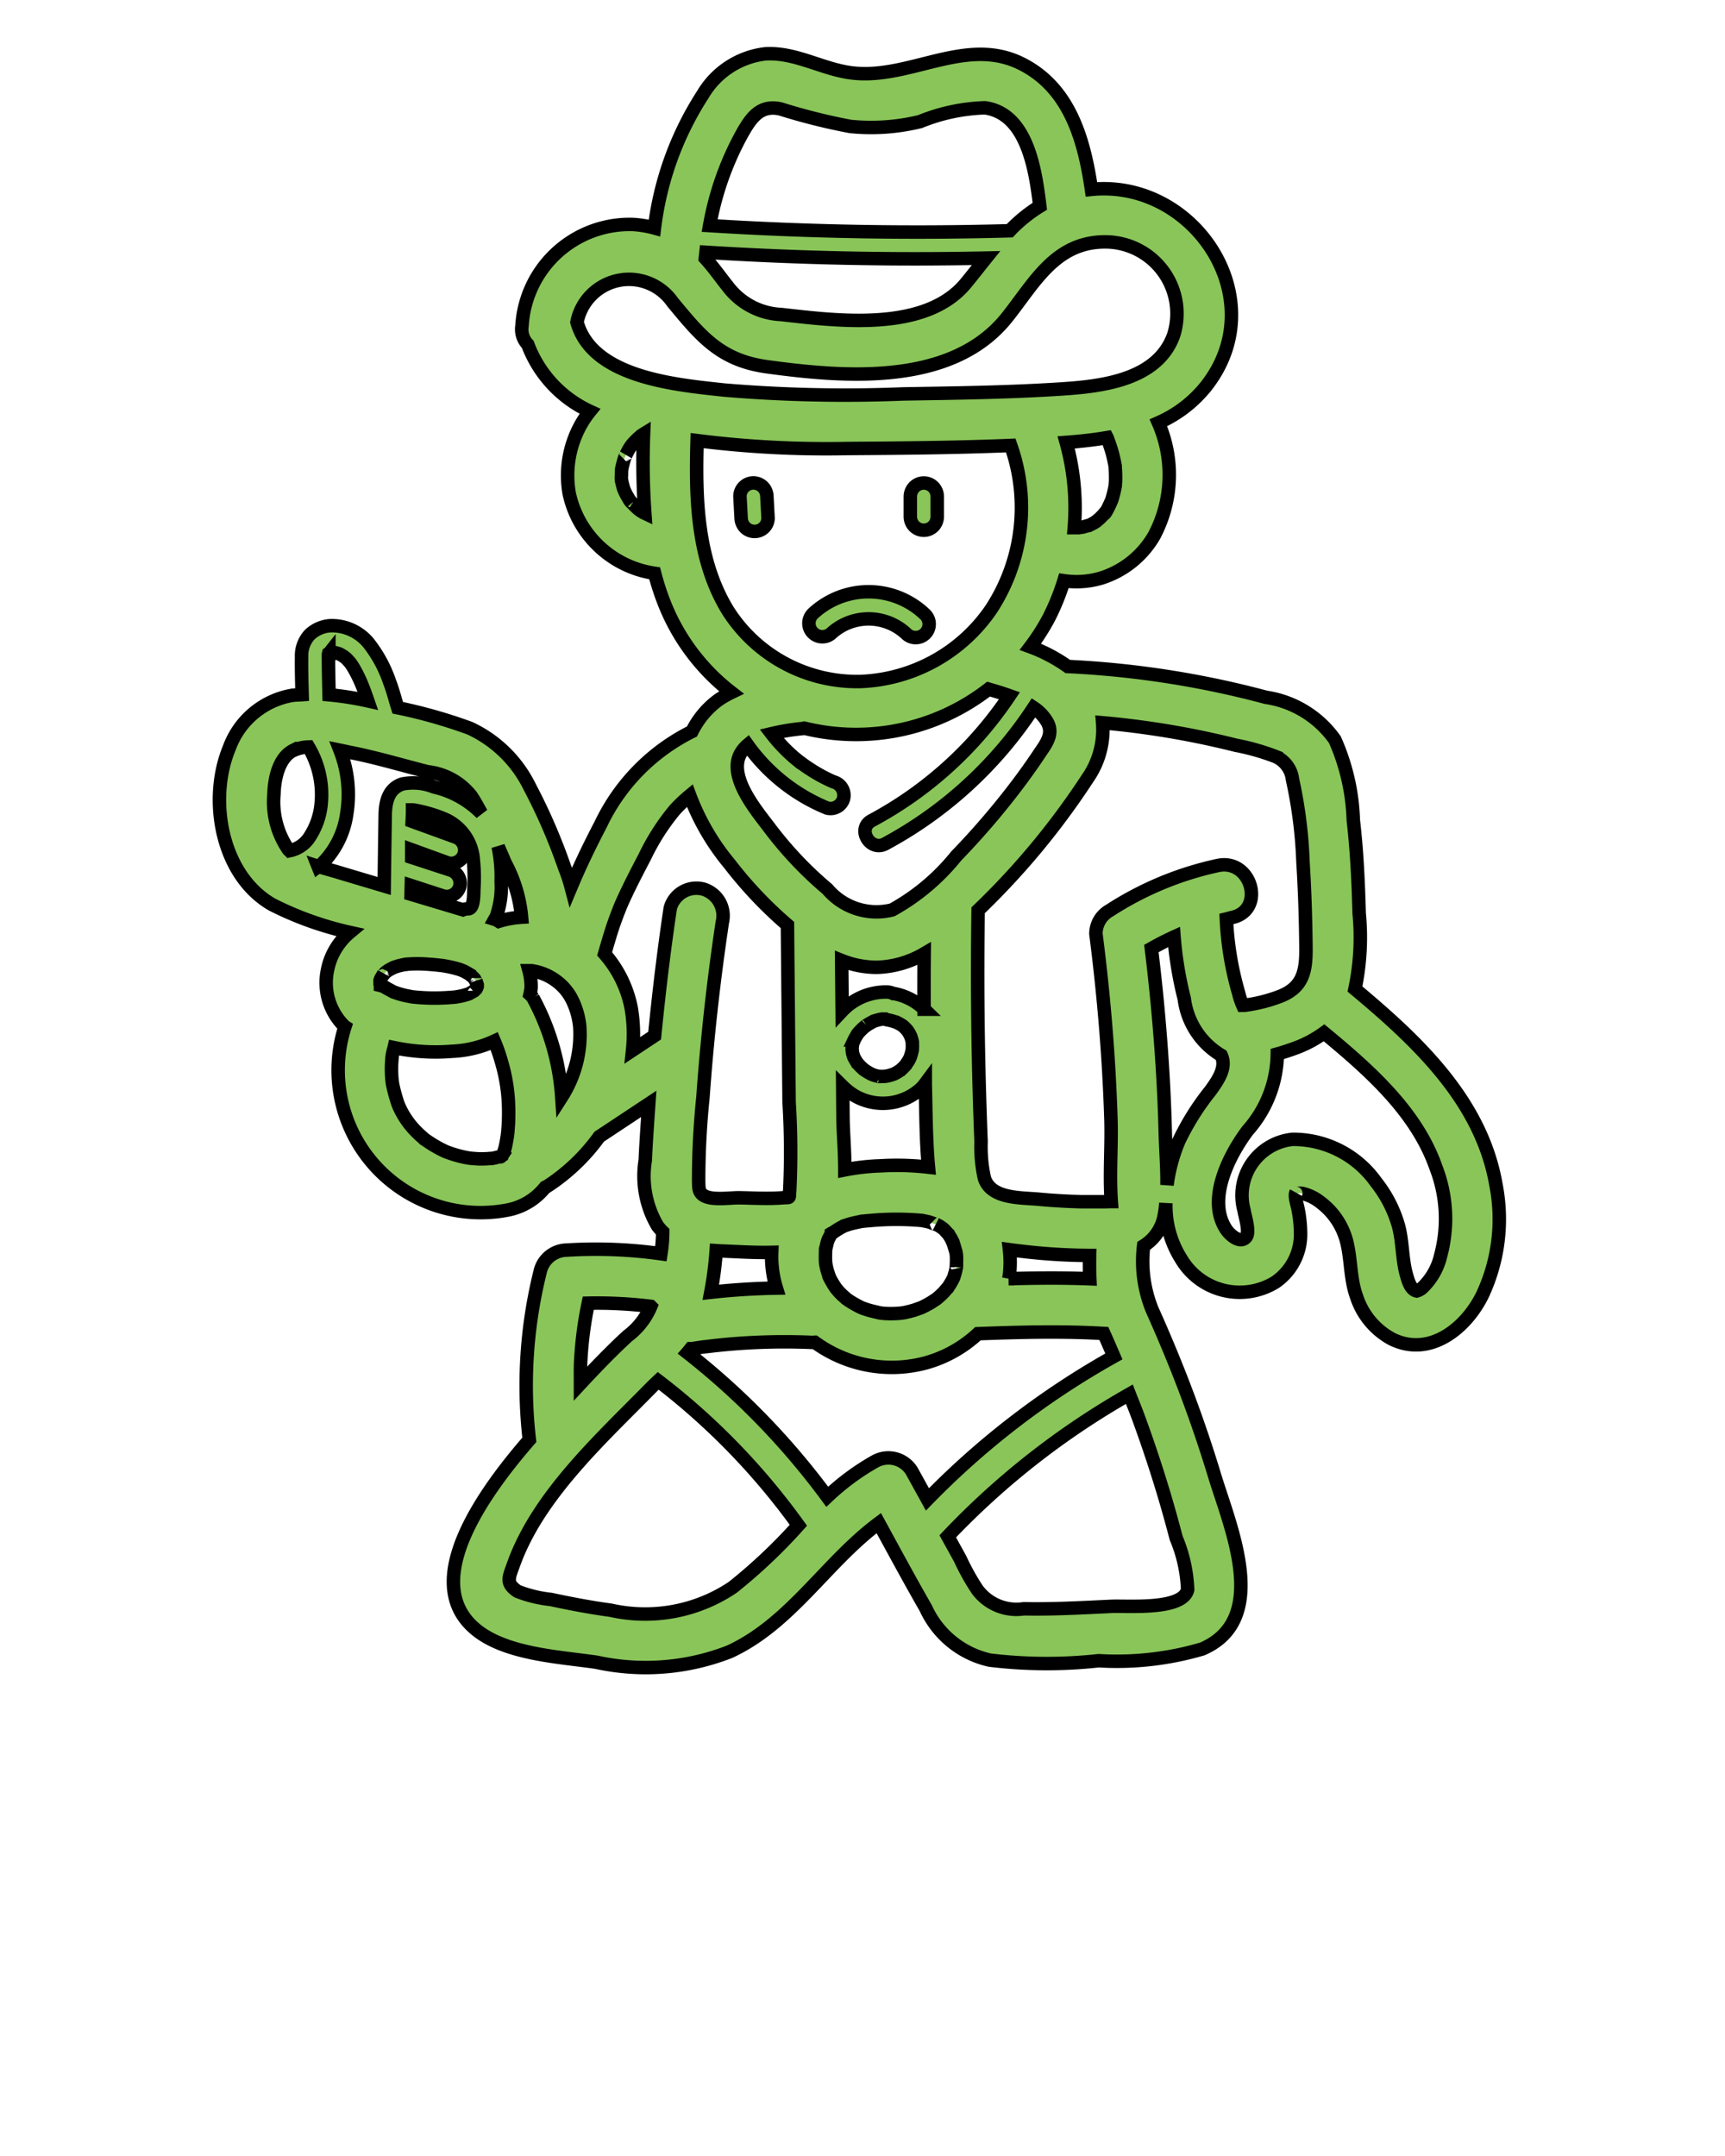 <svg xmlns="http://www.w3.org/2000/svg" viewBox="0 0 64 80" x="0px" y="0px"><g><path fill="#89C559" stroke="#000000" stroke-width="0.5" d="M48.33,44.285A1.73,1.73,0,0,1,49,44.62a2.63,2.63,0,0,1,.939,1.361c.2.7.139,1.448.392,2.134a2.75,2.75,0,0,0,1.314,1.573c1.417.693,2.764-.417,3.363-1.653a6.634,6.634,0,0,0,.493-4.08c-.54-3.108-2.912-5.321-5.23-7.257a9.29,9.29,0,0,0,.156-2.81c-.032-1.152-.083-2.3-.217-3.451a7.941,7.941,0,0,0-.685-2.992,3.816,3.816,0,0,0-2.557-1.571,34.753,34.753,0,0,0-7.352-1.143A5.912,5.912,0,0,0,38.229,24a7.846,7.846,0,0,0,.692-1.086,8.646,8.646,0,0,0,.552-1.365,3.217,3.217,0,0,0,1.361-.092,3.461,3.461,0,0,0,1.994-1.594,4.819,4.819,0,0,0,.15-4.175,4.642,4.642,0,0,0,1.78-1.37c2.507-3.21-.435-7.676-4.264-7.291-.269-1.838-.8-3.759-2.592-4.661-2.086-1.049-4.189.63-6.352.332-1.073-.148-2.054-.769-3.159-.7A3.11,3.11,0,0,0,26.081,3.5a11.741,11.741,0,0,0-1.8,4.96,3.887,3.887,0,0,0-.8-.131,4,4,0,0,0-4.114,3.76.81.81,0,0,0,.214.691,4.447,4.447,0,0,0,2.306,2.482,3.574,3.574,0,0,0-.339.5,3.865,3.865,0,0,0-.43,2.548,3.8,3.8,0,0,0,3.17,2.963,9.449,9.449,0,0,0,.364,1.121,7.8,7.8,0,0,0,2.483,3.3,3.677,3.677,0,0,0-.477.275,3.216,3.216,0,0,0-.986,1.174A7.39,7.39,0,0,0,22.281,30.6c-.4.764-.767,1.527-1.094,2.309a6.14,6.14,0,0,0-.238-.717,21.289,21.289,0,0,0-1.292-2.986,4.651,4.651,0,0,0-2.229-2.186,18.662,18.662,0,0,0-2.671-.758c-.1-.32-.18-.643-.3-.953a4.844,4.844,0,0,0-.794-1.463,1.762,1.762,0,0,0-1.4-.629,1.229,1.229,0,0,0-.765.325,1.142,1.142,0,0,0-.309.828c-.007.468.007.938.02,1.407-.127.01-.256.007-.382.027A3.029,3.029,0,0,0,8.51,27.744c-.8,1.918-.309,4.734,1.589,5.823a12.234,12.234,0,0,0,2.878,1.03,2.432,2.432,0,0,0-.827,1.4,2.268,2.268,0,0,0,.64,2.095l.008.005A5.285,5.285,0,0,0,18.83,44.9a2.331,2.331,0,0,0,1.4-.849c.016-.009.035-.008.05-.018a7.267,7.267,0,0,0,1.953-1.856l1.837-1.217c-.048.7-.1,1.4-.13,2.094a3.645,3.645,0,0,0,.457,2.437,1.971,1.971,0,0,0,.19.214,5.337,5.337,0,0,1-.066.816,17.361,17.361,0,0,0-3.5-.135,1.028,1.028,0,0,0-.964.734,17.511,17.511,0,0,0-.418,6.306c-1.578,1.817-4.092,5.187-2.051,6.982,1.108.975,3.152,1.067,4.543,1.271a8.537,8.537,0,0,0,4.94-.391c2.274-1.052,3.577-3.317,5.533-4.771.576,1.056,1.148,2.116,1.746,3.159A3.434,3.434,0,0,0,36.721,61.6a17.613,17.613,0,0,0,4.041.022,11.2,11.2,0,0,0,3.844-.436c2.553-1.1,1.033-4.533.452-6.449q-.678-2.236-1.566-4.4-.358-.876-.747-1.741a4.8,4.8,0,0,1-.315-2.366,1.666,1.666,0,0,0,.752-1.065,4.356,4.356,0,0,0,.074-.521,3.691,3.691,0,0,0,.567,2.07,2.526,2.526,0,0,0,3.495.863,2.154,2.154,0,0,0,.935-1.709,4.729,4.729,0,0,0-.093-1c-.021-.132-.145-.494-.078-.613C48.048,44.318,48.167,44.254,48.33,44.285Zm-.977-16.2a1.055,1.055,0,0,1,.6.836,16.946,16.946,0,0,1,.389,3.061c.067,1.059.1,2.124.111,3.185.008.853-.1,1.465-.954,1.8a5.7,5.7,0,0,1-1.212.319.94.94,0,0,1-.18.017,2.45,2.45,0,0,1-.148-.44A11.777,11.777,0,0,1,45.5,34.1c.072-.017.14-.04.212-.055,1.258-.272.726-2.2-.531-1.929a12.057,12.057,0,0,0-4.021,1.675.989.989,0,0,0-.5.863c.294,2.281.484,4.574.557,6.873.032,1.007-.061,2.055.013,3.057-.087,0-.175.007-.262.007-.271,0-.542,0-.813,0q-.814-.018-1.624-.094c-.675-.062-1.773-.008-2.011-.79a5.347,5.347,0,0,1-.121-1.343q-.035-.87-.06-1.74-.1-3.423-.049-6.848a27.88,27.88,0,0,0,4.054-4.885,3.164,3.164,0,0,0,.565-2.072,31.867,31.867,0,0,1,4.95.836A8.5,8.5,0,0,1,47.353,28.083ZM33.83,54.587a1.017,1.017,0,0,0-1.368-.359,8.994,8.994,0,0,0-1.77,1.311,27.542,27.542,0,0,0-5.187-5.346c.042-.048.081-.1.121-.149.017,0,.032,0,.049,0L25.953,50l.146-.021h.007c.186-.021.372-.045.559-.064q.584-.061,1.17-.092,1.171-.063,2.345-.01c.016,0,.031-.009.046-.009a4.85,4.85,0,0,0,4.144.761,4.666,4.666,0,0,0,1.913-1.077c1.559-.059,3.115-.1,4.671-.009.128.283.25.568.372.852a30.281,30.281,0,0,0-6.917,5.305Zm-7.074-8.169c.6.022,1.246.068,1.876.052a3.971,3.971,0,0,0,.173,1.326q-1.219.02-2.433.155a13.032,13.032,0,0,0,.2-1.544C26.63,46.411,26.693,46.416,26.756,46.418Zm.681-18.383a1.14,1.14,0,0,1,.3-.391,6.793,6.793,0,0,0,2.945,2.338.5.5,0,0,0,.615-.349.515.515,0,0,0-.349-.615l-.027-.011L30.9,29l-.085-.038c-.077-.036-.154-.073-.23-.112q-.218-.112-.425-.241t-.386-.26l-.093-.069-.008,0-.02-.017c-.066-.054-.132-.108-.2-.164a6.216,6.216,0,0,1-.669-.679c-.045-.053-.089-.108-.132-.163l-.026-.034a8.541,8.541,0,0,1,1.163-.191c.017,0,.032-.01.049-.013a8.023,8.023,0,0,0,6.839-1.449c.241.071.507.149.776.245a14.229,14.229,0,0,1-5.111,4.633c-.567.3-.063,1.167.5.863a15.2,15.2,0,0,0,5.508-5.052,1.6,1.6,0,0,1,.517.556c.227.44-.07.8-.318,1.17-.315.474-.651.937-1,1.388a28.679,28.679,0,0,1-2.071,2.389A8.027,8.027,0,0,1,33.1,33.763a2.385,2.385,0,0,1-2.4-.771,13.951,13.951,0,0,1-2.125-2.24C28.094,30.112,27.055,28.9,27.437,28.035Zm7.7,19.774c-.034.04-.068.08-.1.118a3,3,0,0,1-.3.277l-.017.01c-.064.042-.126.085-.192.125a3.544,3.544,0,0,1-.367.191c-.032.008-.191.068-.233.081a4.032,4.032,0,0,1-.4.1c-.031.006-.108.014-.127.017l-.109.008a3.812,3.812,0,0,1-.478,0l-.132-.013c-.024-.005-.067-.012-.081-.016-.141-.036-.282-.064-.421-.108-.074-.024-.148-.049-.22-.078l-.034-.016a4.172,4.172,0,0,1-.417-.236c-.038-.025-.076-.052-.113-.079-.011-.014-.131-.117-.135-.12-.046-.044-.091-.089-.135-.136-.016-.017-.088-.106-.108-.127a3.316,3.316,0,0,1-.22-.366l-.017-.032c-.032-.084-.06-.168-.085-.254s-.039-.152-.054-.228c0-.025-.008-.052-.011-.076-.009-.167-.005-.328,0-.495v0l0-.008c.028-.087.041-.181.068-.269l.033-.094c.024-.043.1-.192.114-.217l0-.005c.017-.011.037-.009.054-.021a2.958,2.958,0,0,1,.375-.232.217.217,0,0,0,.035-.021l.039-.012c.062-.02.123-.041.186-.06.127-.037.257-.06.385-.089l.052-.012.029,0c.084-.01.167-.018.251-.024a10.7,10.7,0,0,1,1.919-.009l.019,0,.028.006c.085.016.17.033.255.055.061.017.356.134.248.08.055.028.11.058.164.09l.113.081.034.032c.054.056.106.123.164.174h0c.005.01,0,.007.01.022.025.046.057.091.083.137s.086.2.089.2c.029.093.055.186.083.28.006.023.013.062.018.092s.008.086.01.129c0,.093,0,.184-.006.275,0-.039.011.026,0,.072l0,.011v0c-.011.05-.02.1-.032.149-.016.067-.037.131-.057.2l-.024.063c-.025.047-.066.128-.066.126-.044.08-.094.155-.143.232Zm-.02.025Zm-3.147.69Zm.686-5.264a8.1,8.1,0,0,0-1.311.149c0-.7-.064-1.4-.069-1.953l-.01-1.145a2.469,2.469,0,0,0,.389.313,2.088,2.088,0,0,0,2.534-.253,1.847,1.847,0,0,0,.14-.167v.045c.027,1.017.024,2.047.119,3.06A10.253,10.253,0,0,0,32.657,43.26Zm-.966-4.67c.033-.07.073-.135.113-.2l.011-.022s0,0,0,0a1.568,1.568,0,0,1,.108-.122c.022-.023.044-.045.067-.067s.047-.043.071-.064q.061-.05.024-.021c-.051.041.074-.052.066-.047.04-.027.081-.052.123-.076s.084-.046.127-.068a.11.11,0,0,0,.026-.015l.032-.008a1.921,1.921,0,0,1,.261-.067h.019l.11,0a.423.423,0,0,0,.048.023,2.053,2.053,0,0,1,.232.054c.043.012.085.028.127.042l.006,0c.057.03.116.058.171.092.023.015.045.032.068.046l.042.037c.042.039.081.082.12.125.016.024.032.047.047.071a1.638,1.638,0,0,1,.08.149c.009.024.018.055.021.064.016.052.029.1.04.156l0,.013,0,.04c0,.051.005.1,0,.152,0,.029-.005.059-.005.087a2.033,2.033,0,0,1-.078.277c-.01.02-.036.08-.05.1-.032.057-.076.11-.106.167l0,0c-.017.018-.033.038-.05.056-.043.047-.091.089-.137.133l-.01.011-.013.006-.066.044c-.034.022-.069.042-.1.061l-.062.03a1.622,1.622,0,0,1-.175.057c-.029.008-.059.015-.088.021l-.078.011a1.524,1.524,0,0,1-.224,0c.022,0,.085.018-.018,0a1.506,1.506,0,0,1-.172-.046l-.067-.026c-.024-.011-.047-.022-.07-.035a2.1,2.1,0,0,1-.216-.134l-.029-.019a.318.318,0,0,0-.028-.028l-.076-.07c-.036-.035-.069-.072-.1-.108a.125.125,0,0,0-.024-.023.16.16,0,0,0-.017-.029,2.067,2.067,0,0,1-.111-.194l-.007-.016c-.013-.043-.028-.086-.039-.13a.846.846,0,0,1-.007-.3c.009-.04.018-.079.03-.118C31.67,38.647,31.685,38.608,31.691,38.59Zm2.6-1.142a2.177,2.177,0,0,0-1.118-.581c-.01,0-.02,0-.03,0a.567.567,0,0,0-.209-.056,2.227,2.227,0,0,0-1.688.7l-.018-1.871a3.525,3.525,0,0,0,1.311.253,3.666,3.666,0,0,0,1.751-.506C34.283,36.074,34.28,36.761,34.286,37.448Zm-3.664,9.361Zm.141.57c-.025-.047-.015-.031,0,0Zm6.658.069c.005-.026.015-.05.019-.077a4.076,4.076,0,0,0,.008-1c.208.029.416.052.622.076a21.916,21.916,0,0,0,2.353.137c-.007.3-.005.592.007.866C39.427,47.41,38.425,47.418,37.421,47.448ZM41.264,18.5l-.019.059s-.06.138-.071.16c-.027.053-.157.35-.217.357.073-.091.087-.109.041-.052-.024.029-.049.058-.074.086-.043.047-.087.092-.133.135-.015.015-.1.081-.124.105l-.06.038c-.063.039-.13.072-.2.106l-.007,0-.031.007c-.072.019-.142.044-.215.06-.021,0-.095.013-.126.018l-.088,0-.083,0a9.065,9.065,0,0,0-.3-3.163c.5-.036,1.012-.092,1.517-.178l.011.021a.493.493,0,0,0,.016.051c.024.07.052.139.076.21.052.155.1.312.135.471.021.086.037.173.054.261l.009.044,0,.042c.011.161.019.32.014.481,0,.064-.009.128-.012.192v.018l-.005.02A4.057,4.057,0,0,1,41.264,18.5ZM27.542,4.942c.334-.59.674-1.066,1.415-.9a22.649,22.649,0,0,0,2.593.65,7.657,7.657,0,0,0,2.586-.18A6.917,6.917,0,0,1,36.545,4c1.594.223,1.879,2.383,2.034,3.654a5.55,5.55,0,0,0-1.117.909q-5.57.155-11.134-.192A11.029,11.029,0,0,1,27.542,4.942ZM26.194,9.361q5.189.325,10.389.215c-.242.3-.487.617-.748.933-1.5,1.821-4.741,1.4-6.85,1.161a2.62,2.62,0,0,1-1.966-1.019c-.285-.355-.543-.729-.85-1.065C26.176,9.511,26.186,9.436,26.194,9.361Zm-1.243,1.847c1.045,1.263,1.768,2.162,3.5,2.4,2.909.4,6.864.72,8.9-1.818,1-1.246,1.77-2.79,3.6-2.814a2.661,2.661,0,0,1,2.594,3.456c-.59,1.66-2.634,1.9-4.144,2-1.958.128-3.923.153-5.884.185a53.273,53.273,0,0,1-6.662-.145c-1.766-.194-4.876-.455-5.448-2.519A1.967,1.967,0,0,1,24.951,11.208ZM23.72,18.922c-.028-.024-.07-.058-.088-.075q-.082-.077-.159-.159-.039-.042-.075-.084c-.047-.056-.034-.038.039.056a.818.818,0,0,1-.128-.186q-.06-.095-.111-.2c-.009-.016-.036-.082-.05-.113s-.028-.088-.031-.1c-.021-.072-.039-.144-.054-.218,0-.014,0-.014-.006-.025a1.08,1.08,0,0,1,0-.176c0-.072,0-.143.008-.216v-.02a4.019,4.019,0,0,1,.111-.418c.01-.027.065-.142.05-.119l.039-.073a2.129,2.129,0,0,1,.16-.269l.03-.036.048-.055c.048-.053.1-.105.151-.155.005-.006.089-.077.133-.117l.059-.04.031-.019a26.452,26.452,0,0,0,.047,2.94C23.852,19.011,23.785,18.968,23.72,18.922Zm2.144-2.573a38.066,38.066,0,0,0,5.573.294c2.018-.014,4.044-.03,6.063-.114a6.893,6.893,0,0,1-.726,6.075,6.154,6.154,0,0,1-4.857,2.684A5.679,5.679,0,0,1,27,22.646C25.855,20.763,25.8,18.508,25.864,16.349Zm-8.3,20.432-.015.009-.134.077-.022.011-.055.018c-.06.017-.118.036-.179.051s-.149.031-.224.043L16.868,37l-.187.014a7.571,7.571,0,0,1-1.388-.025c-.038-.009-.186-.035-.222-.043-.1-.023-.2-.049-.3-.08-.056-.017-.11-.04-.166-.056h0c-.115-.064-.233-.122-.345-.193a.886.886,0,0,0-.145-.05c0-.02-.01-.041-.015-.061,0-.045,0-.1,0-.1l0-.022c.009-.028.02-.056.03-.081.027-.04.092-.147.1-.165-.093.141,0,.026.053-.037.01-.011.03-.028.045-.041l.069-.047c.071-.045.146-.081.22-.119.044-.013.088-.03.131-.043.089-.026.18-.045.271-.064l.028-.005c.066-.006.132-.011.2-.014a5.4,5.4,0,0,1,.7.015q.148.01.3.027l.152.016.038.006a4.47,4.47,0,0,1,.626.144c.04.013.137.056.147.058q.105.056.207.117c0,.006.094.071.133.112.019.019.037.04.055.06l.012.022c.046.081.092.208.041.046.016.049.031.1.048.15l0,.005a.45.45,0,0,1,0,.052c-.005.015-.009.031-.014.047l-.013.02a.115.115,0,0,0-.015.026.159.159,0,0,0-.016.012Zm.008,0c.031-.023.041-.024,0,0Zm-2.519-.994c.143-.029.042,0,0,0Zm2.652.843h0Zm0,.012c0,.006,0,.023,0,.023s0-.011,0-.02Zm-2.445-3.781,1.182.385a.5.5,0,0,0,.615-.349.512.512,0,0,0-.35-.615l-1.432-.468,0-.283,1.336.486a.5.5,0,0,0,.615-.349.512.512,0,0,0-.349-.615l-1.584-.576c.007-.14.015-.337.014-.423.05,0,.109.013.117.015a5.422,5.422,0,0,1,1.037.308,1.781,1.781,0,0,1,1.1,1.534,6.479,6.479,0,0,1,.02,1.088c-.008.169.012.727-.215.724a.505.505,0,0,0-.189.036l-1.926-.577Zm4.516,4.166a.842.842,0,0,0-.112-.127,2.024,2.024,0,0,0,.041-.235,2.183,2.183,0,0,0-.077-.647c.029,0,.059,0,.088,0a2.005,2.005,0,0,1,.868.343,1.935,1.935,0,0,1,.639.731,2.865,2.865,0,0,1,.288,1.016,4.308,4.308,0,0,1-.669,2.593A8.948,8.948,0,0,0,19.772,37.022Zm-1.037-5.016a5.226,5.226,0,0,1,.612,2.023,3.551,3.551,0,0,0-.844.153.843.843,0,0,0-.13-.069l-.023-.007c.016-.029.038-.053.052-.083a3.347,3.347,0,0,0,.188-1.316,5.573,5.573,0,0,0-.111-1.3C18.563,31.61,18.658,31.8,18.735,32.006Zm-6.461-7.785a.093.093,0,0,0,.025-.012.054.054,0,0,0,.025,0c.029,0,.059,0,.088,0l.031.006c.045.013.09.025.134.041l.032.015c.03.016.06.033.089.051a.845.845,0,0,1,.216.183,1.089,1.089,0,0,1,.083.095c.04.053.075.109.11.165a4.985,4.985,0,0,1,.325.662c.078.189.144.382.211.575a11.353,11.353,0,0,0-1.438-.226c-.01-.453-.023-.907-.023-1.36a1.235,1.235,0,0,1,0-.136l.008-.034h0l.029-.017C12.239,24.232,12.256,24.225,12.274,24.221Zm-.075.023h0s-.015.019,0,.007-.006,0,0,0Zm0,0h0l.005-.008C12.188,24.255,12.2,24.242,12.2,24.244Zm-1.308,3.594a1.457,1.457,0,0,1,.552-.126,3.46,3.46,0,0,1,.473,2.055,2.7,2.7,0,0,1-.474,1.347,1.15,1.15,0,0,1-.7.447c-.013-.014-.031-.022-.043-.037a3.119,3.119,0,0,1-.539-2.054C10.178,28.909,10.334,28.113,10.892,27.838Zm.907,4.308c.039-.03.085-.049.123-.082a3.233,3.233,0,0,0,.938-1.857,4.5,4.5,0,0,0-.249-2.374c.171.035.335.072.476.1.937.19,1.855.465,2.781.7a2.376,2.376,0,0,1,1.619.906c.141.207.249.422.371.633A3.59,3.59,0,0,0,16.1,29.2a2.092,2.092,0,0,0-1.171-.11c-.516.168-.629.662-.637,1.143q-.021,1.32-.038,2.642l-1.676-.5C12.338,32.3,12.067,32.232,11.8,32.146Zm6.825,10.725s.006,0,.034-.03C18.51,42.994,18.591,42.893,18.624,42.871Zm.065-.1c-.028.042-.061.089-.064.1a.468.468,0,0,1-.054.028,2.12,2.12,0,0,1-.323.081l-.009,0a.062.062,0,0,0-.018,0c-.048,0-.095.008-.143.01-.111.006-.223.008-.335.005L17.6,42.99s-.1-.009-.147-.012l-.108-.017c-.048-.008-.094-.018-.141-.028q-.164-.036-.324-.084c-.107-.032-.213-.069-.318-.108l-.053-.022-.145-.071a4.9,4.9,0,0,1-.572-.348.606.606,0,0,0-.051-.033.494.494,0,0,0-.047-.046c-.1-.086-.19-.17-.279-.262a3.083,3.083,0,0,1-.646-.987,6.28,6.28,0,0,1-.193-.692c-.006-.028-.011-.057-.016-.085,0,0-.016-.119-.018-.143-.012-.133-.017-.266-.017-.4s.009-.266.02-.4l0-.022c.01-.068.023-.137.037-.2.011-.052.028-.1.041-.156a7.473,7.473,0,0,0,2.149.135,4.157,4.157,0,0,0,1.565-.377,6.3,6.3,0,0,1,.265.756,6.486,6.486,0,0,1,.253,1.376,7.783,7.783,0,0,1,.013.779c0,.13-.012.26-.023.389,0,.056-.01.111-.016.166-.008.071-.008.074,0,.011l-.017.11c-.019.116-.039.232-.066.346C18.741,42.6,18.688,42.752,18.689,42.771Zm4.74-5.3a4.292,4.292,0,0,0-1-2.083c.1-.345.2-.689.311-1.028.062-.178.126-.355.194-.53.036-.092.072-.183.11-.274l.027-.061c.261-.583.555-1.148.851-1.714a8.373,8.373,0,0,1,1.108-1.733,5.635,5.635,0,0,1,.559-.532,8.782,8.782,0,0,0,1.475,2.534,15.266,15.266,0,0,0,2.148,2.268l.061,6.568a29.8,29.8,0,0,1,.023,3.3c-.031.3.044.23-.259.254-.53.042-1.079.009-1.61,0-.334-.006-1.03.107-1.328-.09-.191-.126-.173-.288-.181-.524a29.914,29.914,0,0,1,.159-3.109q.233-3.261.719-6.5a1.032,1.032,0,0,0-.7-1.23,1.007,1.007,0,0,0-1.23.7c-.237,1.573-.424,3.152-.581,4.735l-.819.543A5.685,5.685,0,0,0,23.429,37.468Zm.712,11a2.635,2.635,0,0,1-.855,1.095c-.608.559-1.185,1.16-1.752,1.77,0-.291-.007-.582.01-.874a13.957,13.957,0,0,1,.279-2.112A16.292,16.292,0,0,1,24.141,48.473ZM27.184,58.9a5.817,5.817,0,0,1-4.521.849c-.746-.1-1.489-.243-2.225-.4a4.73,4.73,0,0,1-1.233-.3c-.455-.3-.326-.511-.155-.993.913-2.559,3.247-4.667,5.105-6.562.085-.086.175-.172.266-.257a25.51,25.51,0,0,1,5.2,5.359A19.856,19.856,0,0,1,27.184,58.9ZM43.638,57.07a5.494,5.494,0,0,1,.425,1.914c-.178.776-2.224.592-2.838.621-1.076.05-2.165.113-3.242.09a1.805,1.805,0,0,1-1.728-.716,8.5,8.5,0,0,1-.628-1.13q-.231-.422-.464-.842A29.043,29.043,0,0,1,41.9,51.734c.114.293.234.584.342.879q.563,1.536,1.023,3.106Q43.46,56.391,43.638,57.07Zm.092-14.714a6.359,6.359,0,0,0-.432,1.612c.006-.659-.05-1.336-.065-1.946-.057-2.283-.24-4.56-.515-6.826q.414-.235.841-.43a13.619,13.619,0,0,0,.379,2.292,2.849,2.849,0,0,0,1.371,2.1c.214.455-.122.925-.4,1.315A9.453,9.453,0,0,0,43.73,42.356Zm4.226-.08a2.089,2.089,0,0,0-1.8,2.636c.03.211.234.816.067,1-.224.247-.595-.1-.716-.274-.763-1.112.1-2.783.783-3.691a4.348,4.348,0,0,0,1.1-2.838c.289-.083.569-.177.817-.275a4.315,4.315,0,0,0,.918-.511c1.668,1.382,3.422,2.92,4.147,4.988a5.263,5.263,0,0,1,.179,3.277,2.389,2.389,0,0,1-.684,1.2.511.511,0,0,1-.206.114.384.384,0,0,1-.043-.013c-.2-.085-.278-.382-.331-.564-.177-.61-.136-1.264-.312-1.877a4.639,4.639,0,0,0-.817-1.578A3.772,3.772,0,0,0,47.956,42.276Z"/><path fill="#89C559" stroke="#000000" stroke-width="0.5" d="M35.484,47.012c0-.028,0-.055,0-.083,0,.013,0,.041,0,.083Z"/><path fill="#89C559" stroke="#000000" stroke-width="0.5" d="M28.35,19.573a.5.5,0,0,0,.146-.354l-.043-.8a.524.524,0,0,0-.147-.353.508.508,0,0,0-.353-.147.5.5,0,0,0-.5.5l.043.8a.528.528,0,0,0,.147.354.5.5,0,0,0,.707,0Z"/><path fill="#89C559" stroke="#000000" stroke-width="0.5" d="M34.274,19.675a.51.51,0,0,0,.354-.146.523.523,0,0,0,.146-.354v-.752a.519.519,0,0,0-.146-.354.5.5,0,0,0-.708,0,.523.523,0,0,0-.146.354v.752a.521.521,0,0,0,.146.354A.51.51,0,0,0,34.274,19.675Z"/><path stroke="#000000" stroke-width="0.5" d="M30.871,23.475a2.052,2.052,0,0,1,2.743.031.5.5,0,1,0,.707-.707,3.03,3.03,0,0,0-4.157-.031.5.5,0,1,0,.707.707Z" fill="#89C559"/></g></svg>